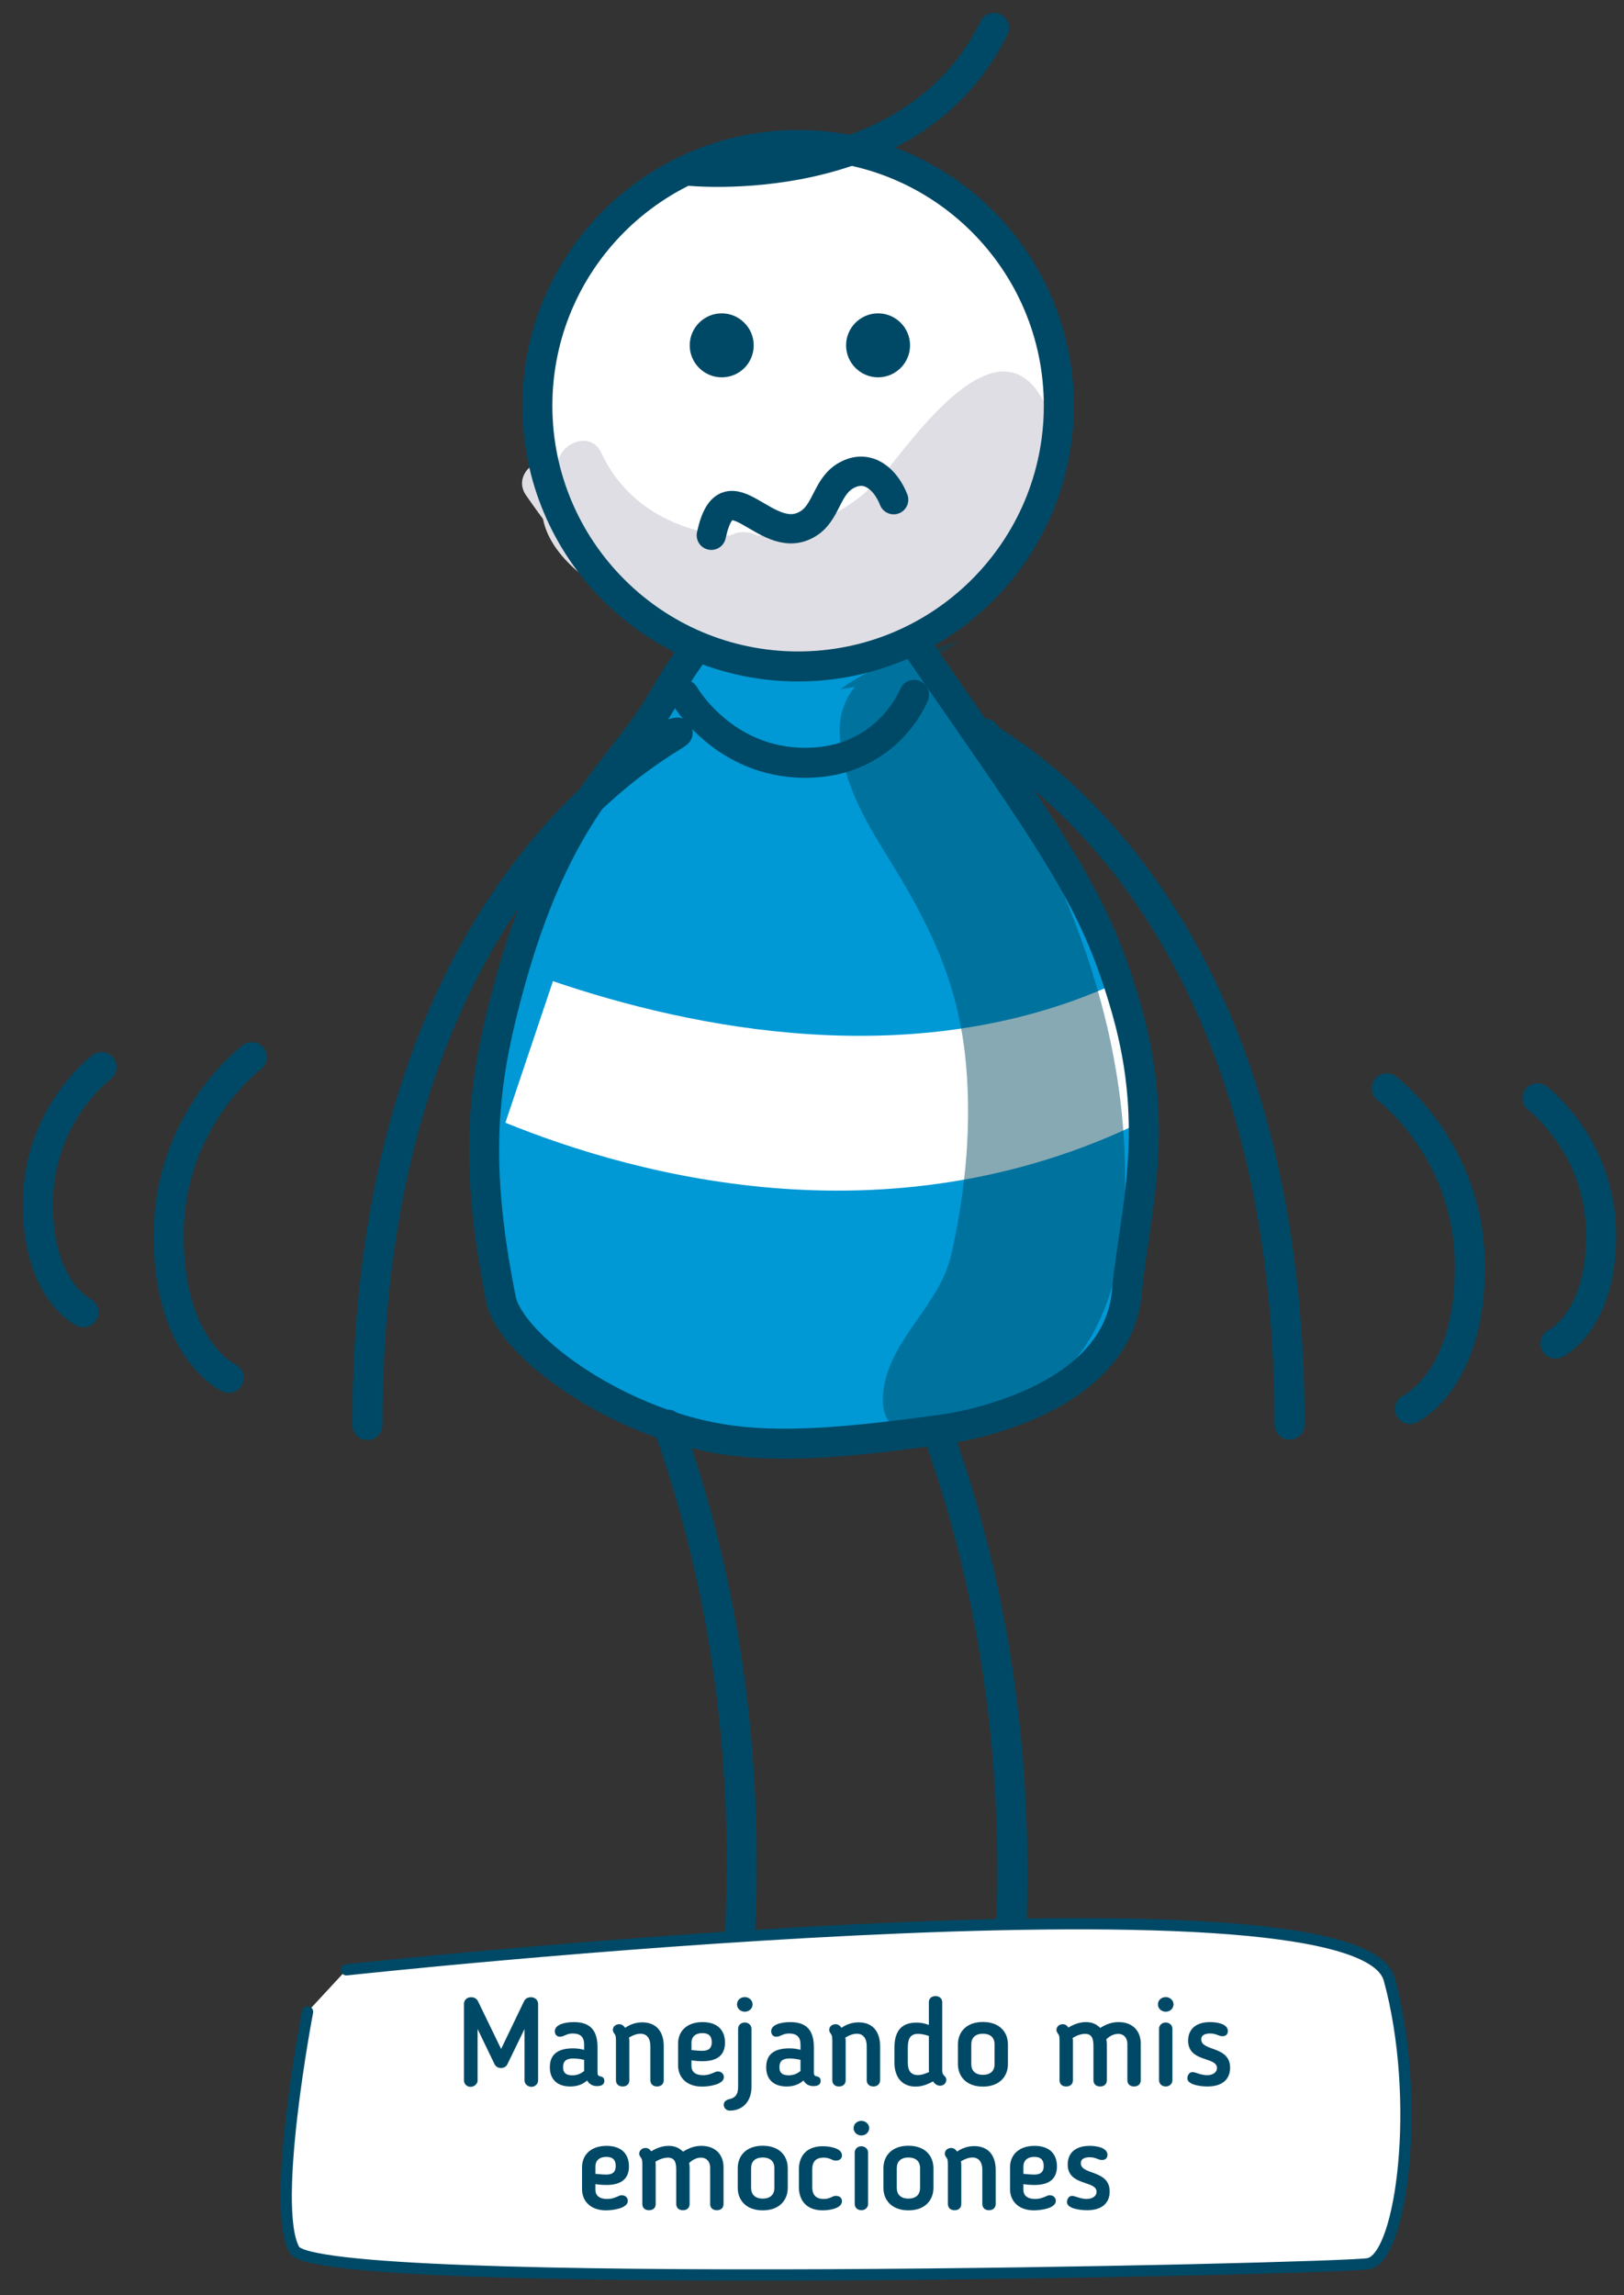 <?xml version="1.0" encoding="utf-8"?>
<!-- Generator: Adobe Illustrator 17.0.0, SVG Export Plug-In . SVG Version: 6.00 Build 0)  -->
<!DOCTYPE svg PUBLIC "-//W3C//DTD SVG 1.1//EN" "http://www.w3.org/Graphics/SVG/1.1/DTD/svg11.dtd">
<svg version="1.1" id="Capa_1" xmlns="http://www.w3.org/2000/svg" xmlns:xlink="http://www.w3.org/1999/xlink" x="0px" y="0px"
	 width="433px" height="612px" viewBox="171.5 0 433 612" enable-background="new 171.5 0 433 612" xml:space="preserve">
<rect x="171.5" y="0" width="433" height="612" fill="#333333" stroke="none"/>
<g>
	<path fill="#0098D5" d="M351.24,185.691c-11.835,20.898-29.96,29.427-43.608,85.509c-5.331,22.07-6.61,42.222,0,75.274
		c2.346,11.728,29.427,32.413,58.748,37.21c15.46,2.559,33.692,0.96,59.174-2.559c9.169-1.279,46.38-9.063,48.939-36.464
		c1.919-20.898,9.169-42.861,0-75.274c-7.677-27.401-16.206-40.196-50.218-89.028c-33.905-48.619-31.24-47.766-31.24-47.766
		S363.288,164.261,351.24,185.691"/>
	<path fill="#FFFFFF" d="M475.026,279.73l-6.824-17.166c-53.097,23.883-112.378,11.622-149.268-0.96l-12.688,37.744
		c35.078,14.287,104.488,33.266,173.045-1.919L475.026,279.73z"/>
	<path fill="none" stroke="#004966" stroke-width="8" stroke-linecap="round" stroke-miterlimit="10" d="M354.652,600.017
		c0,0,36.038-105.554-5.118-220.171"/>
	<path fill="none" stroke="#004966" stroke-width="8" stroke-linecap="round" stroke-miterlimit="10" d="M426.833,602.576
		c0,0,36.038-105.554-5.118-220.171"/>
	<path fill="none" stroke="#004966" stroke-width="8" stroke-linecap="round" stroke-miterlimit="10" d="M434.084,195.607
		c-13.967-3.838,81.245,28.041,81.245,184.24"/>
	<path fill="none" stroke="#004966" stroke-width="8" stroke-linecap="round" stroke-miterlimit="10" d="M350.813,195.607
		c13.967-3.838-81.351,28.148-81.351,184.346"/>
	<path opacity="0.47" fill="#024A60" enable-background="new    " d="M451.783,231.005c-5.331-11.622-12.688-22.284-17.699-34.012
		c-2.665-6.077-6.504-15.247-13.434-17.379c-1.279-1.066-2.665-1.813-4.158-2.346c1.706-0.853,3.412-1.706,5.118-2.666
		c1.919-1.066,3.732-2.346,5.651-3.625c-11.089,3.092-22.177,5.757-31.666,12.794c1.279-0.213,2.559-0.426,3.838-0.64
		c-2.452,2.985-4.052,6.93-4.052,11.515c0,12.475,6.397,23.563,12.794,33.799c10.662,17.272,18.125,31.773,20.578,52.351
		c2.026,17.592,0.32,36.571-3.625,53.737c-3.092,13.434-15.46,21.644-17.912,35.078c-2.452,13.861,8.743,14.287,19.405,11.622
		c2.559,0.746,5.544,0.107,6.93-2.132c3.092-1.066,5.758-2.239,7.57-3.199c21.324-10.555,28.574-29.64,30.067-52.564
		C473.107,291.139,465.11,259.899,451.783,231.005"/>
	<path fill="none" stroke="#004966" stroke-width="8" stroke-linecap="round" stroke-miterlimit="10" d="M348.681,185.691
		c-11.835,20.898-29.96,29.427-43.608,85.509c-5.331,22.07-6.61,42.222,0,75.274c2.346,11.728,29.427,32.413,58.748,37.21
		c15.46,2.559,33.692,0.96,59.174-2.559c9.169-1.279,46.38-9.063,48.939-36.464c1.919-20.898,9.169-42.861,0-75.274
		c-7.783-27.295-16.313-40.089-50.325-88.921c-33.905-48.619-31.24-47.766-31.24-47.766S360.729,164.261,348.681,185.691z"/>
	<path fill="#FFFFFF" d="M456.367,108.178c0,38.383-31.133,69.516-69.516,69.516s-69.516-31.133-69.516-69.516
		s31.133-69.516,69.516-69.516S456.367,69.795,456.367,108.178"/>
	<path fill="#DFDEE4" d="M395.381,176.629c6.61-2.239,13.114-4.371,19.512-7.037c-0.32-0.107-0.64-0.32-1.066-0.426
		c1.706-0.746,3.412-1.599,5.118-2.559c19.618-10.769,42.222-36.144,31.24-58.748c-12.048-24.736-35.505,9.596-43.075,18.552
		c-8.316,9.809-20.791,15.46-33.479,16.419c-2.879-1.386-5.438-1.173-7.57,0c-14.394-1.066-27.828-8.21-34.225-22.07
		c-2.772-5.971-10.769-2.772-11.622,2.559c-5.118-2.559-12.155,3.199-8.53,8.636c1.493,2.132,2.985,4.265,4.585,6.397
		c1.173,5.864,5.224,10.662,9.916,14.607c1.386,1.173,2.985,1.706,4.585,1.599c0.107,1.279,0.746,2.452,1.919,3.305
		c18.978,14.5,41.688,21.004,63.972,16.739C396.234,175.349,395.807,175.882,395.381,176.629"/>
	<path fill="none" stroke="#004966" stroke-width="8" stroke-linecap="round" stroke-miterlimit="10" d="M453.808,108.178
		c0,38.383-31.133,69.516-69.516,69.516s-69.516-31.133-69.516-69.516s31.133-69.516,69.516-69.516S453.808,69.795,453.808,108.178z
		"/>
	<path fill="none" stroke="#004966" stroke-width="8" stroke-linecap="round" stroke-miterlimit="10" d="M354.652,45.486
		c0,0,60.027,6.61,81.884-38.063"/>
	<path fill="none" stroke="#004966" stroke-width="8" stroke-linecap="round" stroke-miterlimit="10" d="M353.905,185.265
		c0,0,10.342,18.125,32.306,18.125s29.001-18.125,29.001-18.125"/>
	<g>
		<path fill="#004966" d="M372.457,92.079c0-4.691-3.838-8.53-8.53-8.53s-8.53,3.838-8.53,8.53c0,4.691,3.838,8.53,8.53,8.53
			C368.725,100.608,372.457,96.77,372.457,92.079z"/>
		<path fill="#004966" d="M414.146,92.079c0-4.691-3.838-8.53-8.53-8.53s-8.53,3.838-8.53,8.53c0,4.691,3.838,8.53,8.53,8.53
			S414.146,96.77,414.146,92.079z"/>
		<path fill="none" stroke="#004966" stroke-width="7.806" stroke-linecap="round" stroke-miterlimit="10" d="M361.155,142.723
			c4.265-19.831,15.033,4.798,26.442-3.518c4.478-3.305,4.478-10.022,10.022-12.688c5.544-2.772,10.129,1.493,12.155,6.717"/>
	</g>
	<g>
		<path fill="none" stroke="#004966" stroke-width="8" stroke-linecap="round" stroke-miterlimit="10" d="M238.649,281.863
			c0,0-21.964,16.313-22.177,47.126c-0.213,30.92,15.993,38.383,15.993,38.383"/>
		<path fill="none" stroke="#004966" stroke-width="8" stroke-linecap="round" stroke-miterlimit="10" d="M198.56,284.528
			c0,0-16.739,12.475-16.953,36.038c-0.213,23.563,12.155,29.321,12.155,29.321"/>
	</g>
	<g>
		<path fill="none" stroke="#004966" stroke-width="8" stroke-linecap="round" stroke-miterlimit="10" d="M541.237,290.179
			c0,0,21.964,16.313,22.177,47.126c0.213,30.92-15.993,38.383-15.993,38.383"/>
		<path fill="none" stroke="#004966" stroke-width="8" stroke-linecap="round" stroke-miterlimit="10" d="M581.433,292.845
			c0,0,16.739,12.475,16.953,36.038c0.213,23.563-12.155,29.321-12.155,29.321"/>
	</g>
</g>
<path fill="#FFFFFF" stroke="#004966" stroke-width="3" stroke-linecap="round" stroke-miterlimit="10" d="M253.498,536.407
	c0,0-9.952,52.04-3.525,63.443c6.22,11.403,277.2,5.183,286.323,3.732c9.122-1.659,14.306-44.161,5.598-75.883
	s-278.029-2.488-278.029-2.488"/>
<g>
	<path fill="#004966" d="M314.977,554.73c0,0.892-0.825,1.684-1.782,1.684c-0.99,0-1.849-0.792-1.849-1.684v-13.729l-4.555,9.373
		c-0.33,0.693-0.99,1.023-1.716,1.023c-0.727,0-1.354-0.33-1.716-1.023l-4.522-9.373v13.729c0,0.892-0.858,1.684-1.881,1.684
		c-0.99,0-1.749-0.792-1.749-1.684V534.3c0-1.023,0.792-1.782,1.881-1.782c0.858,0,1.485,0.363,1.848,1.057l6.172,12.739
		l6.139-12.772c0.396-0.76,1.089-1.023,1.848-1.023c1.056,0,1.881,0.792,1.881,1.782v20.429H314.977z"/>
	<path fill="#004966" d="M327.25,545.094c0-1.947-0.99-2.904-3.036-2.904c-0.858,0-1.386,0.197-1.947,0.429l-0.627,0.264
		c-0.198,0.1-0.561,0.165-0.858,0.165c-0.957,0-1.353-0.759-1.353-1.452c0-1.749,2.541-2.442,5.116-2.442
		c4.456,0,6.271,2.344,6.271,6.733v6.7c0,0.824,0.33,0.957,0.825,1.056c0.693,0.132,0.99,0.562,0.99,1.188
		c0,0.924-0.693,1.386-1.947,1.386c-1.155,0-2.013-0.462-2.641-1.485c-1.221,1.057-2.673,1.585-4.488,1.585
		c-3.598,0-5.446-2.014-5.446-5.083v-0.1c0-3.3,2.046-4.983,6.172-4.983c1.023,0,2.013,0.132,2.97,0.396L327.25,545.094
		L327.25,545.094z M321.64,551.166v0.1c0,1.32,0.66,2.079,2.476,2.079c1.122,0,2.112-0.33,3.135-1.155v-2.971
		c-0.957-0.23-2.046-0.363-2.871-0.363C322.069,548.855,321.64,549.912,321.64,551.166z"/>
	<path fill="#004966" d="M339.295,554.665c0,0.924-0.594,1.65-1.782,1.65c-1.188,0-1.782-0.727-1.782-1.65V544.07
		c0-1.452-0.231-1.519-0.429-1.849c-0.264-0.396-0.396-0.594-0.396-0.99c0-0.857,0.726-1.518,1.716-1.518
		c0.627,0,1.155,0.363,1.551,0.957c1.485-1.023,3.102-1.452,4.555-1.452c3.829,0,5.743,2.541,5.743,6.337v9.109
		c0,0.924-0.66,1.65-1.782,1.65c-1.155,0-1.782-0.727-1.782-1.65v-9.109c0-2.079-0.957-3.301-2.607-3.301
		c-0.99,0-2.013,0.363-3.103,1.023c0.066,0.297,0.099,0.561,0.099,0.792L339.295,554.665L339.295,554.665z"/>
	<path fill="#004966" d="M355.86,549.351v1.519c0,1.485,1.023,2.442,3.103,2.442c1.221,0,2.112-0.33,3.201-0.825
		c0.099-0.065,0.33-0.165,0.726-0.165c1.123,0,1.617,0.825,1.617,1.485c0,1.98-3.895,2.541-5.842,2.541
		c-4.06,0-6.37-2.442-6.37-5.644v-5.842c0-3.234,2.277-5.71,6.535-5.71c3.994,0,5.974,2.179,5.974,5.479
		c0,3.103-1.815,4.951-6.007,4.951C357.874,549.582,356.917,549.516,355.86,549.351z M358.765,542.09
		c-1.848,0-2.904,0.99-2.904,2.574v1.947c1.122,0.132,2.409,0.198,2.904,0.198c1.881,0,2.508-0.891,2.508-2.277
		C361.273,542.783,360.382,542.09,358.765,542.09z"/>
	<path fill="#004966" d="M371.865,556.447c0,3.663-2.178,6.304-5.775,6.304c-0.958,0-1.618-0.693-1.618-1.584
		c0-0.892,0.825-1.32,1.419-1.452c1.485-0.298,2.409-1.155,2.409-3.169v-15.645c0-0.891,0.759-1.649,1.782-1.649
		c0.99,0,1.782,0.759,1.782,1.649L371.865,556.447L371.865,556.447z M370.083,536.38c-1.188,0-2.079-0.891-2.079-1.947
		c0-1.089,0.891-1.947,2.079-1.947c1.155,0,2.08,0.892,2.08,1.947C372.163,535.522,371.238,536.38,370.083,536.38z"/>
	<path fill="#004966" d="M384.934,545.094c0-1.947-0.99-2.904-3.036-2.904c-0.858,0-1.386,0.197-1.947,0.429l-0.627,0.264
		c-0.198,0.1-0.561,0.165-0.858,0.165c-0.957,0-1.353-0.759-1.353-1.452c0-1.749,2.541-2.442,5.116-2.442
		c4.456,0,6.271,2.344,6.271,6.733v6.7c0,0.824,0.33,0.957,0.825,1.056c0.693,0.132,0.99,0.562,0.99,1.188
		c0,0.924-0.693,1.386-1.947,1.386c-1.155,0-2.013-0.462-2.641-1.485c-1.221,1.057-2.673,1.585-4.488,1.585
		c-3.598,0-5.446-2.014-5.446-5.083v-0.1c0-3.3,2.046-4.983,6.172-4.983c1.023,0,2.013,0.132,2.97,0.396L384.934,545.094
		L384.934,545.094z M379.323,551.166v0.1c0,1.32,0.66,2.079,2.476,2.079c1.122,0,2.112-0.33,3.135-1.155v-2.971
		c-0.957-0.23-2.046-0.363-2.871-0.363C379.752,548.855,379.323,549.912,379.323,551.166z"/>
	<path fill="#004966" d="M396.979,554.665c0,0.924-0.594,1.65-1.782,1.65c-1.188,0-1.782-0.727-1.782-1.65V544.07
		c0-1.452-0.231-1.519-0.429-1.849c-0.264-0.396-0.396-0.594-0.396-0.99c0-0.857,0.726-1.518,1.716-1.518
		c0.627,0,1.155,0.363,1.551,0.957c1.485-1.023,3.103-1.452,4.555-1.452c3.828,0,5.743,2.541,5.743,6.337v9.109
		c0,0.924-0.66,1.65-1.782,1.65c-1.155,0-1.782-0.727-1.782-1.65v-9.109c0-2.079-0.957-3.301-2.607-3.301
		c-0.99,0-2.014,0.363-3.103,1.023c0.065,0.297,0.099,0.561,0.099,0.792L396.979,554.665L396.979,554.665z"/>
	<path fill="#004966" d="M419.155,539.912v-6.073c0-0.892,0.627-1.617,1.782-1.617c1.122,0,1.782,0.726,1.782,1.617v18.252
		c0,0.692,0.197,1.089,0.726,1.551c0.231,0.264,0.363,0.528,0.363,0.892c0,1.022-0.858,1.584-1.65,1.584s-1.419-0.462-1.881-1.155
		c-1.519,0.825-3.004,1.386-4.654,1.386c-3.663,0-5.644-2.574-5.644-6.369v-3.961c0-3.928,1.419-6.733,5.875-6.733
		C416.91,539.284,417.967,539.449,419.155,539.912z M419.155,542.849c-1.057-0.396-2.212-0.561-2.872-0.561
		c-2.013,0-2.739,1.188-2.739,3.729v3.961c0,2.145,0.858,3.3,2.674,3.3c0.857,0,1.914-0.297,3.003-0.825
		c-0.065-0.264-0.065-0.495-0.065-0.692L419.155,542.849L419.155,542.849z"/>
	<path fill="#004966" d="M426.908,550.341v-5.215c0-3.399,2.311-6.007,6.667-6.007s6.667,2.607,6.667,6.007v5.215
		c0,3.367-2.311,6.007-6.667,6.007S426.908,553.708,426.908,550.341z M436.678,550.341v-5.247c0-1.75-1.057-2.839-3.103-2.839
		s-3.103,1.089-3.103,2.839v5.247c0,1.782,1.057,2.872,3.103,2.872S436.678,552.123,436.678,550.341z"/>
	<path fill="#004966" d="M472.087,544.961c0-1.484-0.857-2.673-2.475-2.673c-1.123,0-2.277,0.594-3.136,1.452
		c0.065,0.363,0.132,0.759,0.132,1.155v9.77c0,0.924-0.594,1.65-1.782,1.65s-1.782-0.727-1.782-1.65v-9.044
		c0-1.947-0.33-3.333-2.244-3.333c-1.122,0-2.344,0.495-3.301,1.089c0.033,0.231,0.066,0.495,0.066,0.693v10.595
		c0,0.924-0.595,1.65-1.782,1.65c-1.188,0-1.782-0.727-1.782-1.65V544.07c0-1.452-0.231-1.519-0.43-1.849
		c-0.264-0.396-0.396-0.627-0.396-0.957c0-0.924,0.759-1.551,1.683-1.551c0.66,0,1.155,0.363,1.519,0.891
		c1.485-0.924,3.069-1.452,4.653-1.452c1.585,0,2.806,0.528,3.829,1.552c1.584-0.99,3.069-1.552,4.885-1.552
		c3.729,0,5.907,2.311,5.907,5.743v9.77c0,0.924-0.594,1.65-1.782,1.65c-1.188,0-1.782-0.727-1.782-1.65L472.087,544.961
		L472.087,544.961z"/>
	<path fill="#004966" d="M482.314,536.38c-1.188,0-2.079-0.891-2.079-1.947c0-1.089,0.891-1.947,2.079-1.947
		c1.155,0,2.079,0.892,2.079,1.947C484.36,535.522,483.47,536.38,482.314,536.38z M482.314,556.315c-1.023,0-1.782-0.693-1.782-1.65
		v-13.764c0-0.891,0.759-1.649,1.782-1.649c0.99,0,1.782,0.759,1.782,1.649v13.764C484.097,555.622,483.305,556.315,482.314,556.315
		z"/>
	<path fill="#004966" d="M494.129,539.152c1.947,0,4.753,0.495,4.753,2.409c0,0.892-0.595,1.354-1.452,1.354
		c-1.057,0-1.552-0.726-3.301-0.726c-0.825,0-2.344,0.164-2.344,1.584c0,3.234,7.69,1.65,7.69,7.558
		c0,3.069-2.079,4.984-6.007,4.984c-1.881,0-5.38-0.43-5.38-2.179c0-0.594,0.396-1.947,1.849-1.584
		c0.594,0.132,2.013,0.759,3.399,0.759c1.485,0,2.641-0.726,2.641-1.914c0-3.103-7.69-1.452-7.69-7.294
		C488.287,541.133,490.268,539.152,494.129,539.152z"/>
	<path fill="#004966" d="M330.253,582.351v1.519c0,1.485,1.023,2.442,3.103,2.442c1.221,0,2.112-0.33,3.201-0.825
		c0.099-0.065,0.33-0.165,0.726-0.165c1.123,0,1.617,0.825,1.617,1.485c0,1.98-3.895,2.541-5.842,2.541
		c-4.06,0-6.37-2.442-6.37-5.644v-5.842c0-3.234,2.277-5.71,6.535-5.71c3.994,0,5.974,2.179,5.974,5.479
		c0,3.103-1.815,4.951-6.007,4.951C332.266,582.582,331.309,582.516,330.253,582.351z M333.157,575.09
		c-1.848,0-2.904,0.99-2.904,2.574v1.947c1.122,0.132,2.409,0.198,2.904,0.198c1.881,0,2.508-0.891,2.508-2.277
		C335.666,575.783,334.774,575.09,333.157,575.09z"/>
	<path fill="#004966" d="M360.846,577.961c0-1.484-0.858-2.673-2.475-2.673c-1.123,0-2.277,0.594-3.136,1.452
		c0.066,0.363,0.132,0.759,0.132,1.155v9.77c0,0.924-0.594,1.65-1.782,1.65c-1.188,0-1.783-0.727-1.783-1.65v-9.044
		c0-1.947-0.33-3.333-2.244-3.333c-1.122,0-2.343,0.495-3.3,1.089c0.033,0.231,0.066,0.495,0.066,0.693v10.595
		c0,0.924-0.594,1.65-1.782,1.65c-1.188,0-1.782-0.727-1.782-1.65V577.07c0-1.452-0.231-1.519-0.429-1.849
		c-0.264-0.396-0.396-0.627-0.396-0.957c0-0.924,0.759-1.551,1.683-1.551c0.66,0,1.155,0.363,1.519,0.891
		c1.485-0.924,3.069-1.452,4.653-1.452c1.584,0,2.806,0.528,3.829,1.552c1.584-0.99,3.069-1.552,4.885-1.552
		c3.729,0,5.908,2.311,5.908,5.743v9.77c0,0.924-0.594,1.65-1.782,1.65c-1.188,0-1.782-0.727-1.782-1.65v-9.704H360.846z"/>
	<path fill="#004966" d="M368.202,583.341v-5.215c0-3.399,2.31-6.007,6.667-6.007c4.356,0,6.667,2.607,6.667,6.007v5.215
		c0,3.367-2.311,6.007-6.667,6.007C370.512,589.348,368.202,586.708,368.202,583.341z M377.971,583.341v-5.247
		c0-1.75-1.056-2.839-3.102-2.839s-3.103,1.089-3.103,2.839v5.247c0,1.782,1.056,2.872,3.103,2.872
		C376.915,586.213,377.971,585.123,377.971,583.341z"/>
	<path fill="#004966" d="M384.503,578.424c0-3.466,1.947-6.172,6.37-6.172c1.75,0,5.116,0.462,5.116,2.442
		c0,0.692-0.462,1.386-1.584,1.386c-0.264,0-0.495-0.033-0.825-0.132c-0.726-0.33-1.353-0.66-2.442-0.66
		c-2.211,0-3.069,1.155-3.069,3.136v4.72c0,1.979,0.858,3.168,3.069,3.168c1.089,0,1.716-0.33,2.442-0.66
		c0.264-0.099,0.462-0.165,0.792-0.165c1.155,0,1.617,0.727,1.617,1.419c0,1.947-3.366,2.442-5.148,2.442
		c-4.39,0-6.337-2.739-6.337-6.204L384.503,578.424L384.503,578.424z"/>
	<path fill="#004966" d="M401.169,569.38c-1.188,0-2.079-0.891-2.079-1.947c0-1.089,0.891-1.947,2.079-1.947
		c1.155,0,2.079,0.892,2.079,1.947C403.215,568.522,402.324,569.38,401.169,569.38z M401.169,589.315
		c-1.023,0-1.782-0.693-1.782-1.65v-13.764c0-0.891,0.759-1.649,1.782-1.649c0.99,0,1.782,0.759,1.782,1.649v13.764
		C402.951,588.622,402.159,589.315,401.169,589.315z"/>
	<path fill="#004966" d="M407.043,583.341v-5.215c0-3.399,2.31-6.007,6.667-6.007c4.356,0,6.667,2.607,6.667,6.007v5.215
		c0,3.367-2.311,6.007-6.667,6.007C409.353,589.348,407.043,586.708,407.043,583.341z M416.812,583.341v-5.247
		c0-1.75-1.056-2.839-3.102-2.839c-2.047,0-3.103,1.089-3.103,2.839v5.247c0,1.782,1.056,2.872,3.103,2.872
		C415.756,586.213,416.812,585.123,416.812,583.341z"/>
	<path fill="#004966" d="M427.8,587.665c0,0.924-0.594,1.65-1.782,1.65s-1.782-0.727-1.782-1.65V577.07
		c0-1.452-0.23-1.519-0.429-1.849c-0.265-0.396-0.396-0.594-0.396-0.99c0-0.857,0.727-1.518,1.717-1.518
		c0.627,0,1.155,0.363,1.551,0.957c1.485-1.023,3.103-1.452,4.555-1.452c3.828,0,5.743,2.541,5.743,6.337v9.109
		c0,0.924-0.66,1.65-1.782,1.65c-1.155,0-1.782-0.727-1.782-1.65v-9.109c0-2.079-0.957-3.301-2.607-3.301
		c-0.99,0-2.014,0.363-3.103,1.023c0.065,0.297,0.099,0.561,0.099,0.792v10.596H427.8z"/>
	<path fill="#004966" d="M444.365,582.351v1.519c0,1.485,1.023,2.442,3.103,2.442c1.222,0,2.112-0.33,3.201-0.825
		c0.1-0.065,0.33-0.165,0.727-0.165c1.122,0,1.617,0.825,1.617,1.485c0,1.98-3.895,2.541-5.842,2.541c-4.06,0-6.37-2.442-6.37-5.644
		v-5.842c0-3.234,2.277-5.71,6.535-5.71c3.993,0,5.974,2.179,5.974,5.479c0,3.103-1.815,4.951-6.007,4.951
		C446.379,582.582,445.422,582.516,444.365,582.351z M447.27,575.09c-1.848,0-2.904,0.99-2.904,2.574v1.947
		c1.122,0.132,2.409,0.198,2.904,0.198c1.882,0,2.509-0.891,2.509-2.277C449.778,575.783,448.887,575.09,447.27,575.09z"/>
	<path fill="#004966" d="M462.021,572.152c1.947,0,4.752,0.495,4.752,2.409c0,0.892-0.594,1.354-1.452,1.354
		c-1.056,0-1.551-0.726-3.3-0.726c-0.825,0-2.344,0.164-2.344,1.584c0,3.234,7.69,1.65,7.69,7.558c0,3.069-2.08,4.984-6.007,4.984
		c-1.882,0-5.38-0.43-5.38-2.179c0-0.594,0.396-1.947,1.848-1.584c0.595,0.132,2.014,0.759,3.399,0.759
		c1.485,0,2.641-0.726,2.641-1.914c0-3.103-7.69-1.452-7.69-7.294C456.178,574.133,458.158,572.152,462.021,572.152z"/>
</g>
</svg>
